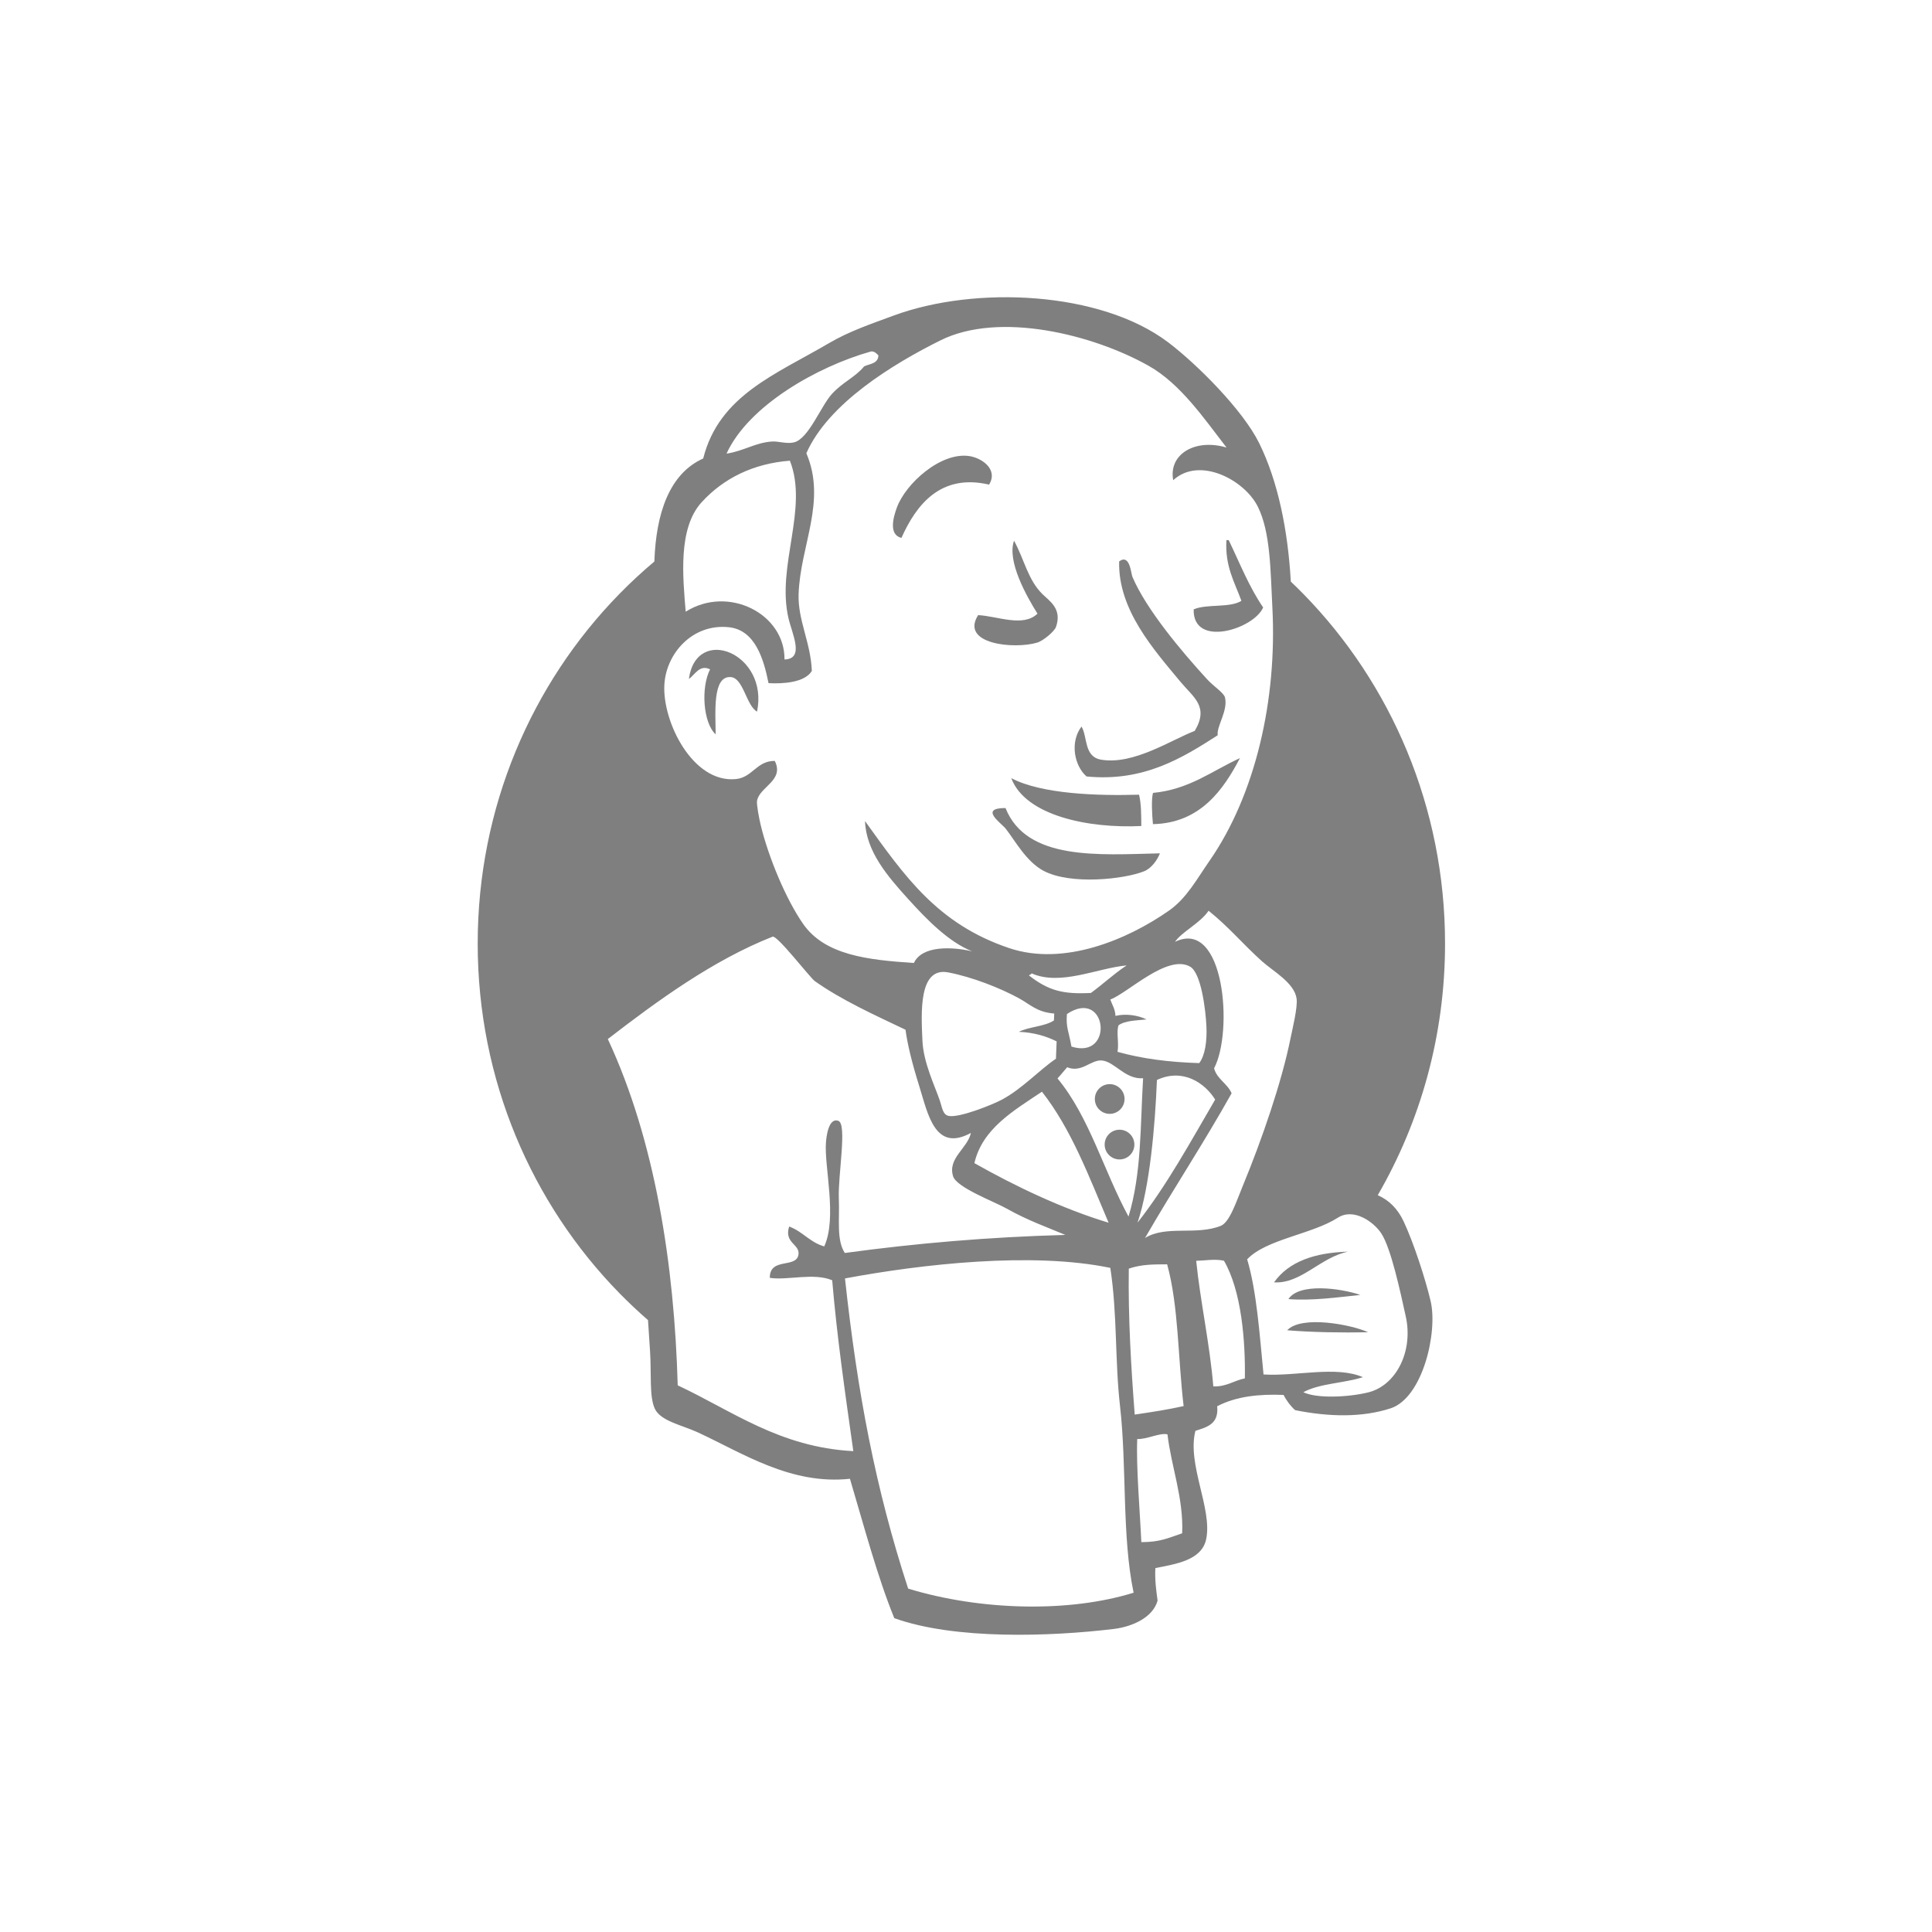 <?xml version="1.0" encoding="UTF-8"?>
<svg width="130px" height="130px" viewBox="0 0 130 130" version="1.1" xmlns="http://www.w3.org/2000/svg" xmlns:xlink="http://www.w3.org/1999/xlink">
    <!-- Generator: Sketch 51.2 (57519) - http://www.bohemiancoding.com/sketch -->
    <title>jenkins</title>
    <desc>Created with Sketch.</desc>
    <defs></defs>
    <g id="jenkins" stroke="none" stroke-width="1" fill="none" fill-rule="evenodd" opacity="0.5">
        <g id="logo" transform="translate(32, 20)" fill="#000000" fill-rule="nonzero">
            <path d="M28.655,16.195 C29.648,13.98 31.277,11.845 34.554,12.609 C35.183,11.574 34.059,10.814 33.227,10.689 C31.296,10.398 28.932,12.545 28.345,14.159 C28.121,14.773 27.768,15.98 28.655,16.195 Z M52.995,20.874 C52.06,19.516 51.419,17.886 50.679,16.347 L50.523,16.341 C50.418,18.111 51.076,19.177 51.532,20.428 C50.744,20.925 49.208,20.615 48.319,21.004 C48.255,23.622 52.369,22.332 52.995,20.874 Z M33.816,21.391 C32.584,23.338 36.222,23.704 37.784,23.242 C38.212,23.117 38.952,22.476 39.054,22.188 C39.487,20.969 38.613,20.435 38.163,19.997 C37.164,19.023 36.935,17.669 36.232,16.381 C35.746,17.762 37.067,20.107 37.809,21.292 C36.843,22.23 35.107,21.451 33.816,21.391 L33.816,21.391 Z M41.111,32.246 C44.964,32.627 47.586,30.984 49.937,29.474 C49.843,28.882 50.649,27.814 50.425,26.924 C50.348,26.617 49.65,26.173 49.227,25.71 C47.502,23.829 45.139,21.018 44.2,18.821 C44.096,18.578 44.033,17.247 43.306,17.774 C43.218,21.019 45.631,23.706 47.429,25.874 C48.307,26.932 49.367,27.536 48.392,29.18 C46.819,29.778 44.275,31.49 42.089,31.116 C40.928,30.918 41.19,29.601 40.774,28.886 C39.974,29.938 40.288,31.53 41.111,32.246 L41.111,32.246 Z M15.78,25.037 C15.154,26.259 15.304,28.638 16.155,29.411 C16.15,27.961 15.924,25.483 17.161,25.558 C18.026,25.61 18.202,27.463 18.939,27.884 C19.752,23.971 14.861,21.992 14.353,25.683 C14.749,25.423 15.067,24.687 15.78,25.037 Z M45.579,35.455 C48.791,35.388 50.34,33.094 51.434,31.011 C49.554,31.868 48.038,33.117 45.583,33.353 C45.464,33.758 45.514,34.782 45.579,35.455 L45.579,35.455 Z M44.796,35.58 C44.79,34.836 44.794,34.083 44.644,33.473 C41.86,33.554 38.095,33.439 36.047,32.361 C36.985,34.873 41.217,35.759 44.796,35.58 Z M35.658,34.37 C33.848,34.372 35.374,35.378 35.681,35.772 C36.316,36.588 37.06,37.979 38.218,38.595 C40.045,39.565 43.673,39.159 44.989,38.624 C45.476,38.426 45.868,37.881 46.049,37.419 C41.943,37.517 37.074,37.927 35.658,34.37 L35.658,34.37 Z M53.727,66.286 C55.542,66.402 56.85,64.593 58.711,64.221 C56.473,64.287 54.724,64.879 53.727,66.286 Z M54.695,67.413 C56.233,67.539 58.015,67.294 59.532,67.133 C58.229,66.684 55.423,66.3 54.695,67.413 Z M54.613,69.511 C56.234,69.647 58.353,69.681 60.058,69.645 C58.952,69.13 55.572,68.482 54.613,69.511 L54.613,69.511 Z" id="Shape"></path>
            <circle id="Oval" cx="42.669" cy="53.949" r="1"></circle>
            <circle id="Oval" cx="43.33" cy="57.016" r="1"></circle>
            <path d="M62.448,62.186 C62.031,61.296 61.425,60.738 60.706,60.421 C63.582,55.459 65.235,49.669 65.234,43.489 C65.235,34.312 61.596,25.993 55.709,19.974 C55.43,19.689 55.146,19.41 54.856,19.135 C54.659,15.645 53.983,12.357 52.723,9.809 C51.619,7.577 48.532,4.494 46.602,3.033 C42.048,-0.41 33.631,-0.79 28.145,1.229 C26.615,1.792 25.135,2.295 23.791,3.084 C20.198,5.194 16.383,6.606 15.317,10.851 C13.037,11.873 12.141,14.543 12.031,17.782 C11.208,18.474 10.42,19.205 9.668,19.974 C3.782,25.994 0.143,34.311 0.143,43.489 C0.143,52.665 3.782,60.984 9.668,67.004 C10.288,67.637 10.934,68.246 11.603,68.827 C11.652,69.536 11.697,70.248 11.743,70.965 C11.837,72.431 11.682,73.982 12.062,74.792 C12.455,75.628 13.908,75.896 14.958,76.383 C17.993,77.787 21.211,79.929 25.19,79.504 C26.139,82.693 27.036,86.09 28.174,88.882 C32.255,90.35 38.695,90.12 42.937,89.61 C44.227,89.454 45.588,88.818 45.891,87.7 C45.8,87.01 45.699,86.33 45.742,85.514 C47.069,85.24 48.874,85.013 49.166,83.546 C49.575,81.487 47.866,78.537 48.435,76.278 C49.204,76.029 50.023,75.834 49.901,74.623 C51.195,73.949 52.729,73.797 54.368,73.861 C54.578,74.269 54.879,74.661 55.149,74.886 C57.444,75.347 59.667,75.385 61.572,74.763 C63.729,74.059 64.758,69.648 64.264,67.55 C63.915,66.063 63.123,63.627 62.448,62.186 L62.448,62.186 Z M26.571,3.659 C26.769,3.603 26.942,3.737 27.107,3.913 C27.085,4.483 26.523,4.471 26.144,4.654 C25.552,5.38 24.689,5.72 23.97,6.516 C23.233,7.331 22.408,9.523 21.431,9.765 C20.94,9.887 20.381,9.68 19.955,9.708 C18.825,9.779 18.031,10.357 16.886,10.523 C18.365,7.292 22.974,4.678 26.571,3.659 Z M15.203,13.805 C16.669,12.191 18.69,11.186 21.15,11 C22.416,14.225 20.24,18.056 21.051,21.583 C21.299,22.662 22.158,24.338 20.787,24.375 C20.823,21.302 17.011,19.353 14.139,21.159 C13.947,18.829 13.614,15.553 15.203,13.805 Z M12.703,26.086 C12.814,23.966 14.606,21.938 17.056,22.206 C18.789,22.396 19.377,24.286 19.713,25.968 C20.711,26.021 22.154,25.926 22.626,25.147 C22.558,23.245 21.675,21.721 21.736,19.974 C21.85,16.692 23.638,13.73 22.258,10.498 C23.735,7.148 28.067,4.504 31.271,2.907 C35.243,0.927 41.562,2.511 45.295,4.618 C47.439,5.827 49.023,8.167 50.531,10.114 C48.416,9.486 46.614,10.565 46.943,12.31 C48.714,10.687 51.74,12.293 52.634,14.088 C53.49,15.804 53.485,18.346 53.616,20.898 C53.935,27.084 52.484,33.466 49.376,37.937 C48.545,39.132 47.847,40.436 46.679,41.258 C43.862,43.236 39.58,45.029 35.915,43.799 C31.07,42.173 28.869,38.946 26.205,35.249 C26.277,37.28 27.705,38.946 29.115,40.499 C30.342,41.853 31.823,43.383 33.416,44.014 C32.087,43.702 30.047,43.604 29.493,44.797 C26.392,44.591 23.511,44.274 22.044,42.172 C20.888,40.515 19.714,37.699 19.187,35.522 C19.08,35.075 18.895,34.122 18.94,33.878 C19.113,32.934 20.795,32.52 20.133,31.2 C18.913,31.188 18.638,32.311 17.518,32.422 C14.617,32.709 12.571,28.578 12.703,26.086 Z M38.11,53.458 C40.079,55.958 41.277,59.172 42.596,62.274 C39.48,61.334 36.296,59.81 33.565,58.265 C34.101,55.941 36.202,54.738 38.11,53.458 Z M37.245,45.641 C37.267,45.557 37.402,45.595 37.407,45.492 C39.358,46.361 41.839,45.138 43.81,44.961 C42.954,45.52 42.225,46.218 41.403,46.814 C39.579,46.905 38.585,46.688 37.245,45.641 Z M39.157,52.565 C39.384,52.325 39.586,52.058 39.808,51.812 C40.78,52.218 41.414,51.279 42.161,51.359 C43.018,51.45 43.696,52.633 44.917,52.555 C44.722,55.741 44.824,58.939 43.935,61.858 C42.278,58.819 41.303,55.151 39.157,52.565 Z M45.847,52.669 C47.576,51.859 49.058,52.851 49.766,53.988 C48.104,56.835 46.513,59.76 44.541,62.271 C45.368,59.84 45.722,55.771 45.847,52.669 L45.847,52.669 Z M13.602,73.216 C13.375,65.138 12.088,56.756 8.899,49.915 C12.243,47.334 15.985,44.605 19.987,43.026 C20.29,42.907 22.502,45.785 22.829,46.018 C24.621,47.291 26.848,48.296 28.93,49.289 C29.057,50.244 29.352,51.482 29.871,53.139 C30.442,54.968 30.914,57.551 33.331,56.232 C33.102,57.277 31.759,57.925 32.129,59.144 C32.362,59.908 34.899,60.852 35.704,61.306 C37.188,62.143 38.543,62.606 39.683,63.095 C34.501,63.237 29.634,63.658 24.845,64.31 C24.272,63.422 24.504,62.052 24.443,60.636 C24.377,59.1 25.016,55.635 24.411,55.42 C23.729,55.177 23.601,56.561 23.577,56.866 C23.449,58.489 24.349,61.926 23.461,63.868 C22.489,63.593 22.011,62.862 21.1,62.53 C20.743,63.655 21.84,63.709 21.727,64.424 C21.578,65.368 19.789,64.579 19.799,65.983 C20.964,66.17 22.75,65.621 23.996,66.146 C24.321,69.966 24.845,73.586 25.418,77.644 C20.462,77.387 17.254,74.924 13.602,73.216 L13.602,73.216 Z M29.108,86.895 C26.896,80.115 25.689,73.679 24.857,66.023 C30.018,65.058 37.451,64.219 42.71,65.313 C43.191,68.445 43.012,71.533 43.363,74.602 C43.829,78.685 43.481,83.344 44.278,87.17 C39.938,88.516 34.018,88.386 29.108,86.895 L29.108,86.895 Z M47.545,83.172 C46.603,83.49 46.061,83.768 44.798,83.766 C44.709,81.773 44.443,78.727 44.522,76.827 C45.143,76.868 46.059,76.383 46.558,76.516 C46.803,78.657 47.652,80.827 47.545,83.172 L47.545,83.172 Z M44.352,75.185 C44.101,71.893 43.909,68.65 43.954,65.362 C44.848,65.062 45.637,65.081 46.534,65.073 C47.31,67.876 47.263,71.443 47.644,74.612 C46.471,74.869 45.614,74.996 44.352,75.185 L44.352,75.185 Z M45.046,63.303 C46.945,60.009 49.011,56.897 50.872,53.564 C50.589,52.902 49.894,52.621 49.692,51.885 C50.999,49.417 50.398,41.758 47.063,43.374 C47.53,42.69 48.754,42.124 49.324,41.282 C50.731,42.415 51.58,43.481 52.928,44.692 C53.66,45.348 55.099,46.135 55.245,47.195 C55.326,47.787 54.963,49.238 54.829,49.903 C54.238,52.824 52.91,56.683 51.645,59.744 C51.185,60.857 50.745,62.247 50.138,62.487 C48.476,63.145 46.458,62.424 45.046,63.303 Z M51.764,72.749 C51.023,72.892 50.542,73.317 49.641,73.289 C49.411,70.475 48.758,67.518 48.489,64.837 C49.062,64.826 49.759,64.694 50.358,64.832 C51.548,66.877 51.804,70.28 51.764,72.749 L51.764,72.749 Z M60.057,73.693 C58.69,74.024 56.594,74.112 55.698,73.679 C56.794,73.081 58.439,73.077 59.707,72.667 C57.891,71.884 55.204,72.622 53.02,72.485 C52.756,69.789 52.558,66.865 51.918,64.737 C53.193,63.382 56.273,63.057 58.021,61.937 C59.096,61.249 60.442,62.232 60.938,62.983 C61.61,63.999 62.237,66.988 62.59,68.575 C63.115,70.937 61.934,73.236 60.057,73.693 Z M48.693,51.534 C46.653,51.474 44.81,51.231 43.196,50.776 C43.305,50.115 43.1,49.465 43.265,48.989 C43.715,48.665 44.469,48.67 45.149,48.594 C44.561,48.305 43.734,48.191 43.056,48.357 C43.04,47.898 42.834,47.614 42.709,47.254 C43.857,46.845 46.565,44.16 48.088,45.049 C48.814,45.472 49.122,47.887 49.178,49.061 C49.225,50.035 49.09,51.018 48.693,51.534 Z M38.936,48.198 C38.931,48.353 38.924,48.508 38.918,48.664 C38.281,49.082 37.253,49.078 36.554,49.429 C37.584,49.474 38.396,49.722 39.098,50.072 C39.082,50.461 39.067,50.85 39.052,51.239 C37.884,52.038 36.818,53.229 35.443,53.978 C34.793,54.333 32.511,55.245 31.819,55.084 C31.428,54.993 31.393,54.507 31.237,54.05 C30.903,53.069 30.136,51.509 30.069,50.034 C29.984,48.17 29.796,45.046 31.804,45.431 C33.424,45.74 35.309,46.486 36.563,47.172 C37.33,47.591 37.773,48.109 38.936,48.198 Z M40.096,50.422 C39.918,49.407 39.712,49.117 39.792,48.232 C42.499,46.426 43.007,51.332 40.096,50.422 Z" id="Shape"></path>
        </g>
    </g>
</svg>